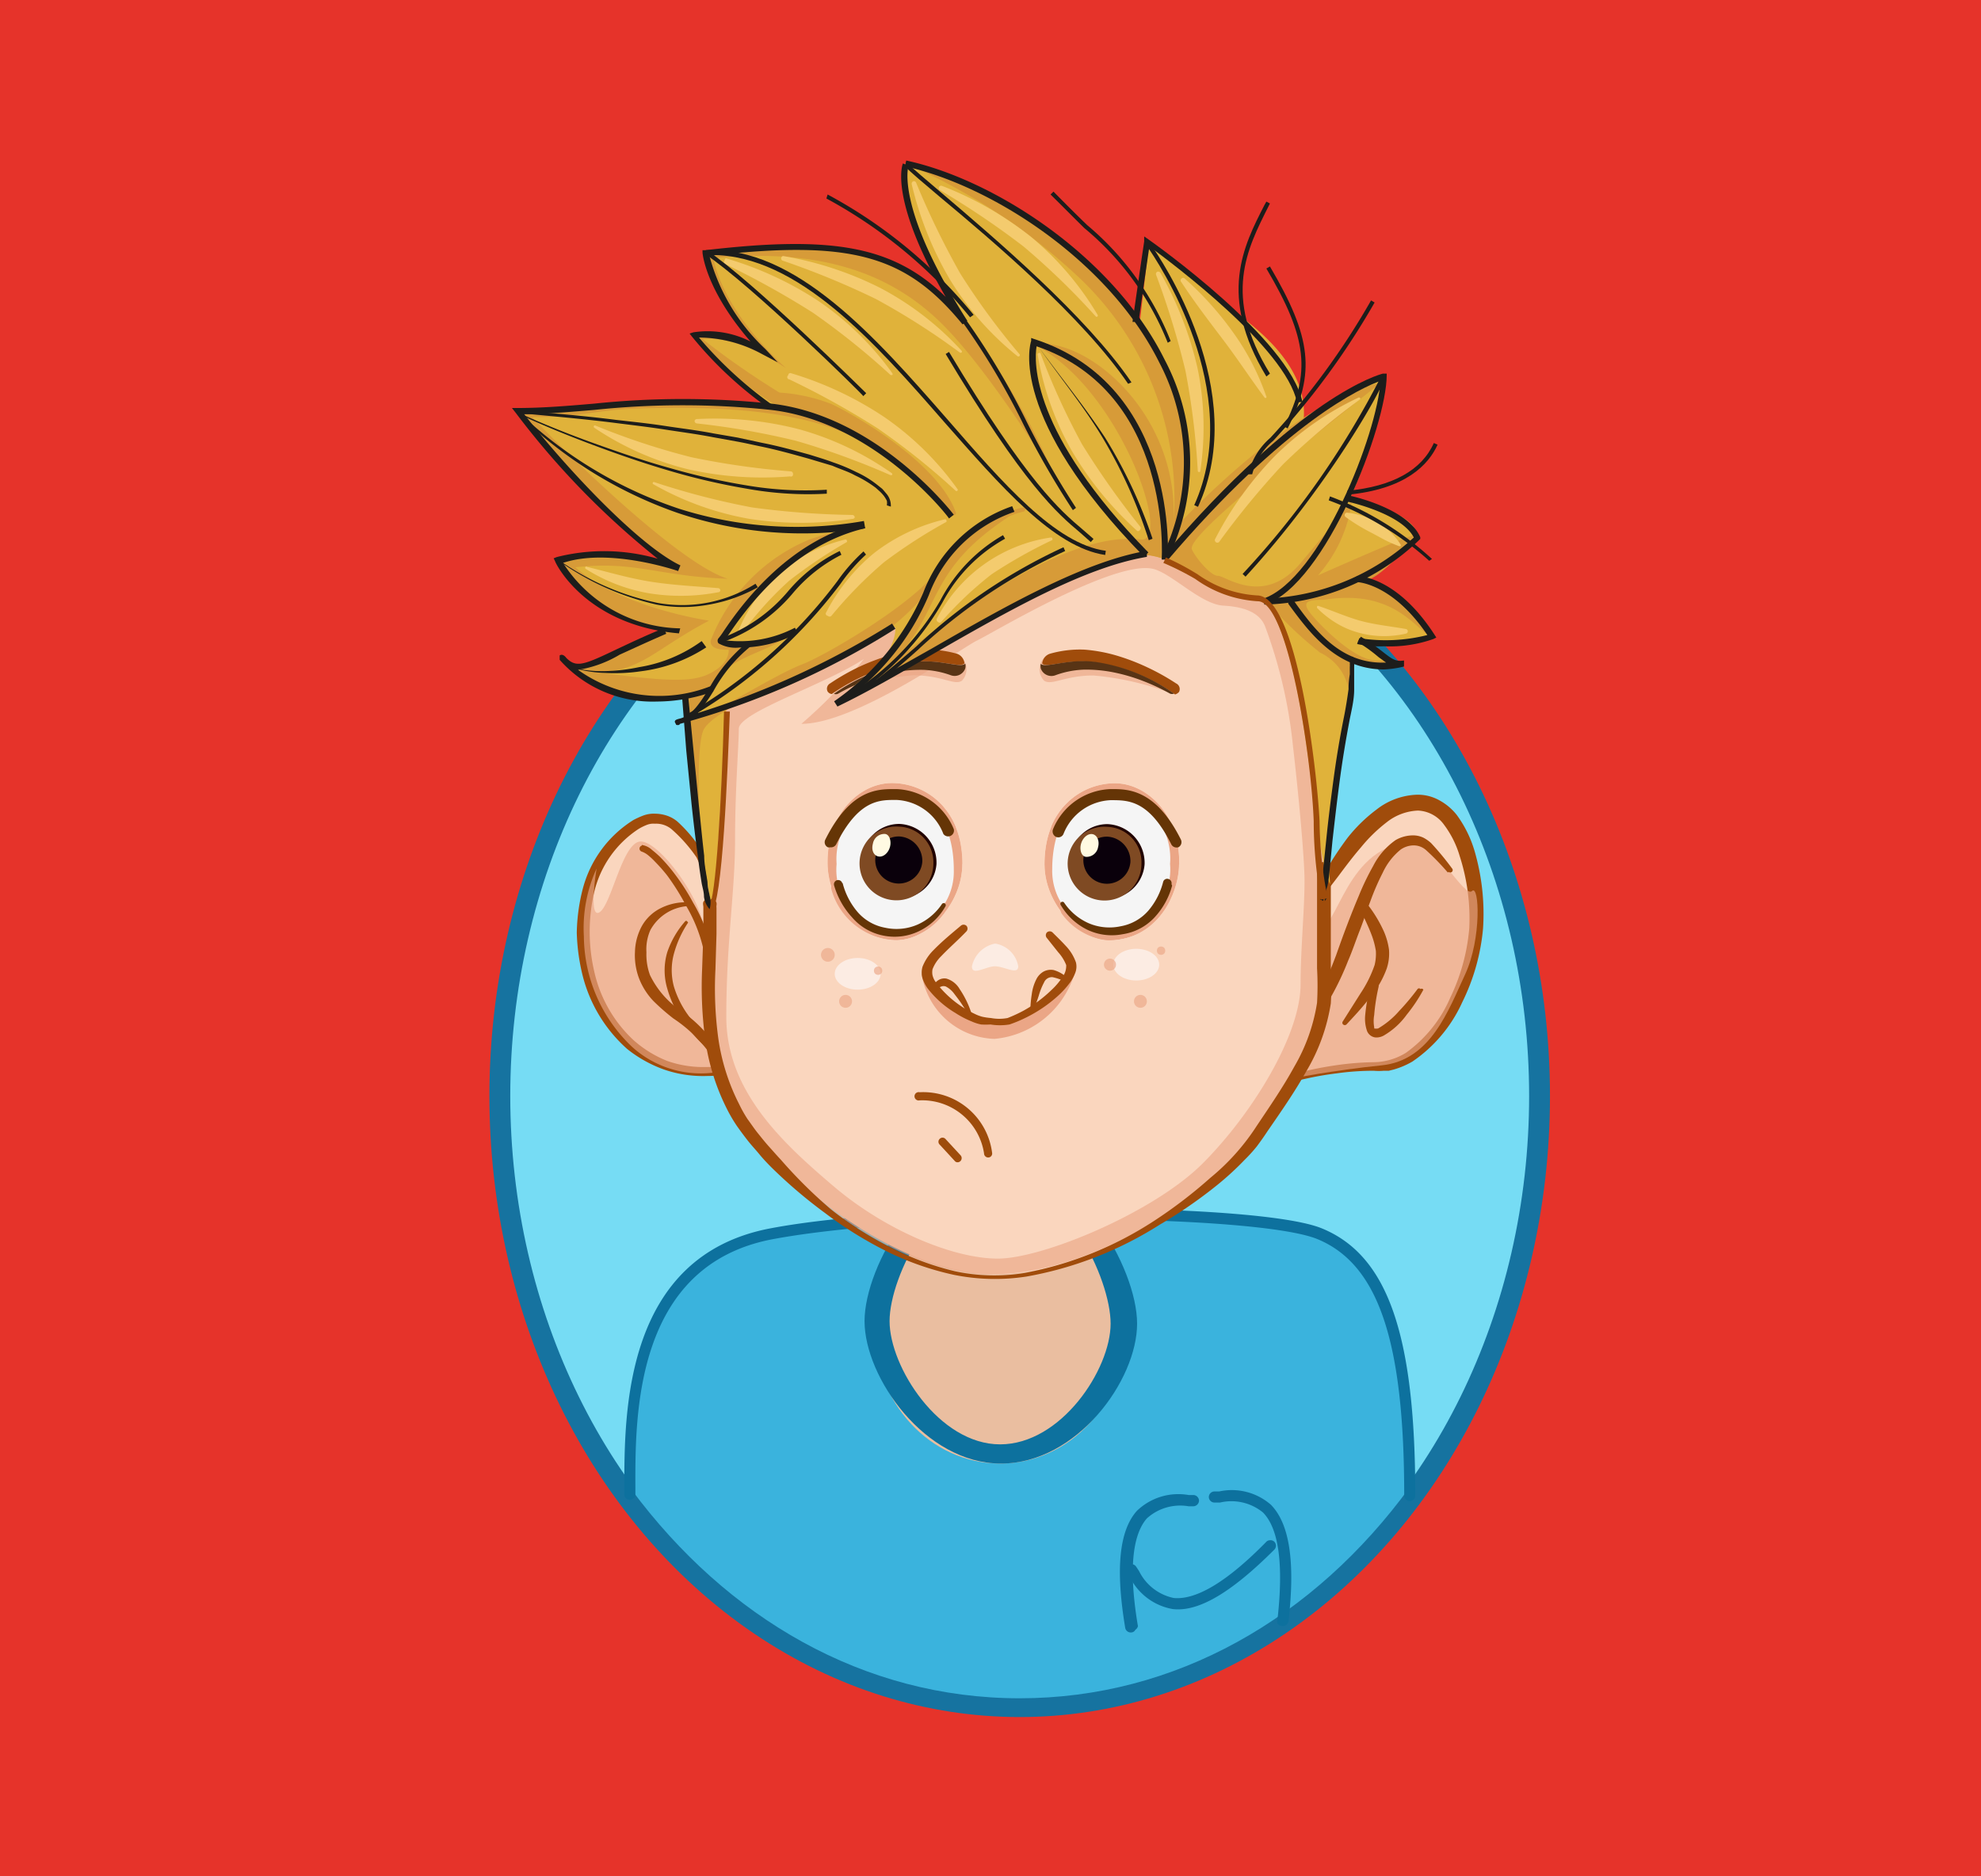 <svg xmlns="http://www.w3.org/2000/svg" viewBox="0 0 95 90"><defs><style>.cls-1{isolation:isolate;}.cls-2{fill:#fff;opacity:0;}.cls-3{fill:#e6332a;}.cls-4{fill:#76dcf4;stroke:#1673a0;stroke-miterlimit:10;}.cls-5{fill:#3ab3dd;}.cls-6{fill:#0d719e;}.cls-7{fill:#eabea0;}.cls-8{fill:#fad6be;}.cls-9{fill:#a04c0b;}.cls-10{opacity:0.65;}.cls-11{fill:#eba686;}.cls-12{fill:#f5f5f5;}.cls-13{fill:#653506;}.cls-14{fill:#fcece3;}.cls-15{mix-blend-mode:multiply;}.cls-16{fill:#583415;}.cls-17{fill:#220300;}.cls-18{fill:#7f4a23;}.cls-19{fill:#0a000b;}.cls-20{fill:#fffae2;}.cls-21{mix-blend-mode:screen;}.cls-22{fill:#e0b23a;}.cls-23{fill:#d79b38;}.cls-24{fill:#f4cb6e;}.cls-25{fill:#1d1d1b;}.cls-26{fill:#9e4c0b;}</style></defs><g class="cls-1"><g id="Capa_1" data-name="Capa 1"><rect class="cls-2" x="-0.36" y="-1.01" width="95.48" height="95.48"/><rect class="cls-3" x="-0.44" y="-1.07" width="95.71" height="95.71"/><ellipse class="cls-4" cx="48.9" cy="52.57" rx="24.93" ry="29.29"/><path class="cls-5" d="M48.9,81.46c7.46,0,14.11-3.82,18.71-10.13v.42c0-7.85-1.38-11.32-4.32-12.54s-19.2-1.34-26.29,0-6.79,9.24-6.79,12.54l.08-.29C34.86,77.61,41.41,81.46,48.9,81.46Z"/><path class="cls-6" d="M67.61,72a.27.27,0,0,1-.27-.26c0-7.41-1.24-11.09-4.15-12.3s-18.91-1.35-26.14,0c-6.61,1.25-6.59,8.44-6.58,11.89v.39a.27.27,0,0,1-.53,0v-.39c0-3.59,0-11.08,7-12.41,6.77-1.29,23.33-1.28,26.45,0s4.48,5,4.48,12.79A.27.27,0,0,1,67.61,72Z"/><ellipse class="cls-7" cx="47.96" cy="63.67" rx="6.05" ry="6.53"/><path class="cls-6" d="M53.26,63.49c0,2.19-2.37,5.79-5.3,5.79s-5.3-3.72-5.3-5.91S45,56.6,48,56.6,53.26,61.3,53.26,63.49ZM48,55.68c-3.61,0-6.54,5-6.54,7.69S44.35,70.2,48,70.2s6.53-4,6.53-6.71S51.57,55.68,48,55.68Z"/><path class="cls-6" d="M61.26,77.87a.25.25,0,0,1,0-.17c.3-2.64.07-4.37-.69-5.15a2.39,2.39,0,0,0-2.06-.48l-.25,0a.27.27,0,0,1-.29-.25.27.27,0,0,1,.25-.28l.24,0a2.85,2.85,0,0,1,2.49.64c.89.91,1.17,2.74.84,5.58a.27.27,0,0,1-.3.23A.28.28,0,0,1,61.26,77.87Z"/><path class="cls-6" d="M54.45,78.17a.23.23,0,0,1-.18.13.27.27,0,0,1-.31-.22c-.47-2.82-.29-4.66.56-5.61A2.86,2.86,0,0,1,57,71.71h.24a.28.28,0,0,1,.26.27.28.28,0,0,1-.27.27H57a2.38,2.38,0,0,0-2,.58c-.72.82-.87,2.56-.43,5.17A.27.27,0,0,1,54.45,78.17Z"/><path class="cls-6" d="M60.9,73.88a.25.25,0,0,1,.21.07.27.27,0,0,1,0,.38c-2,2-3.6,3-4.87,2.85a2.84,2.84,0,0,1-2.06-1.54l-.14-.19a.27.27,0,0,1,.07-.37.26.26,0,0,1,.37.06l.14.21a2.4,2.4,0,0,0,1.67,1.3c1.09.1,2.58-.8,4.44-2.7A.24.24,0,0,1,60.9,73.88Z"/><path class="cls-8" d="M33.62,41.1c-1.3-2-1.8-1.86-2.39-1.86S28,40.67,28,44.71s2.72,7.19,6.53,6.69-.88-10.3-.88-10.3"/><path class="cls-9" d="M33.46,41.21a7.18,7.18,0,0,0-1.27-1.45,1.16,1.16,0,0,0-.78-.25.85.85,0,0,0-.4.06,2.49,2.49,0,0,0-.4.2,5,5,0,0,0-2.11,3,8.44,8.44,0,0,0,0,3.84,6.39,6.39,0,0,0,1.88,3.28,5.45,5.45,0,0,0,1.62,1,5.21,5.21,0,0,0,1.88.29,3.23,3.23,0,0,0,.91-.12,1.12,1.12,0,0,0,.64-.51,2.19,2.19,0,0,0,.28-.85,4.39,4.39,0,0,0,0-1,15.7,15.7,0,0,0-.84-3.85,32.83,32.83,0,0,0-1.46-3.71h0A.2.2,0,0,1,33.8,41a37.93,37.93,0,0,1,1.48,3.75,16.13,16.13,0,0,1,.89,4,5.19,5.19,0,0,1,0,1,2.6,2.6,0,0,1-.33,1,1.59,1.59,0,0,1-.86.71,3.6,3.6,0,0,1-1.05.15,5.75,5.75,0,0,1-2.06-.3,6.13,6.13,0,0,1-1.8-1,7,7,0,0,1-2.13-3.52,9.55,9.55,0,0,1-.28-2.06,9.05,9.05,0,0,1,.28-2.07,5.56,5.56,0,0,1,2.44-3.33,4.31,4.31,0,0,1,.49-.22,1.48,1.48,0,0,1,.57-.08,1.84,1.84,0,0,1,.56.1,1.57,1.57,0,0,1,.49.28A7,7,0,0,1,33.78,41a.18.18,0,0,1-.05.27.19.19,0,0,1-.26,0Z"/><g class="cls-10"><path class="cls-11" d="M33.76,44.52c-.21-1.59-2.27-4.3-3.1-4.15s-1.34,3-1.9,3.38-.15-2.09-.15-2.09A6.87,6.87,0,0,0,28,44.92a7.37,7.37,0,0,0,2.33,5.31,4.91,4.91,0,0,0,4.2,1.17Z"/></g><path class="cls-9" d="M30.78,40.53a.9.9,0,0,1,.49.24c.13.1.24.2.36.31a7.92,7.92,0,0,1,.61.69,10.5,10.5,0,0,1,1,1.53,7.62,7.62,0,0,1,1.06,3.53.2.2,0,0,1-.39,0h0a7.28,7.28,0,0,0-1-3.37A11.19,11.19,0,0,0,32,42a7.63,7.63,0,0,0-.59-.67,3,3,0,0,0-.32-.3,1,1,0,0,0-.31-.18h0a.15.15,0,0,1,0-.29Z"/><path class="cls-9" d="M34,50.48a6.66,6.66,0,0,0-1.71-1.63,10.45,10.45,0,0,1-.95-.83,3.32,3.32,0,0,1-.69-1.08,3.13,3.13,0,0,1-.2-1.28,2.73,2.73,0,0,1,.33-1.24,2.12,2.12,0,0,1,.95-.88A2.66,2.66,0,0,1,33,43.28a.09.09,0,0,1,.09.09.09.09,0,0,1-.08.09h0a2.22,2.22,0,0,0-1.82,1.15A2.27,2.27,0,0,0,31,45.68a2.86,2.86,0,0,0,.17,1.09,4.36,4.36,0,0,0,1.48,1.71,6.3,6.3,0,0,1,1.76,1.8h0a.2.2,0,0,1-.34.2Z"/><path class="cls-9" d="M33,44.25a5.13,5.13,0,0,0-.68,1.49,3,3,0,0,0,0,1.59,4.61,4.61,0,0,0,.73,1.43A9.78,9.78,0,0,0,34.17,50a.19.19,0,0,1,0,.27.19.19,0,0,1-.28,0A7.24,7.24,0,0,1,32.77,49,4.92,4.92,0,0,1,32,47.42a3.06,3.06,0,0,1,0-1.75,4.36,4.36,0,0,1,.86-1.48h0a.06.06,0,0,1,.09,0A0,0,0,0,1,33,44.25Z"/><path class="cls-8" d="M62.9,43.37c2-2.78,3.26-4.75,5.12-4.75s2.74,3,2.74,5.52-1.92,7-4.78,7a16.19,16.19,0,0,0-5.38,1Z"/><path class="cls-9" d="M62.72,43.29c.29-.58.59-1.09.9-1.6a16.74,16.74,0,0,1,1-1.5A7.44,7.44,0,0,1,66,38.84a3.33,3.33,0,0,1,1.93-.72,2.11,2.11,0,0,1,1.1.27,2.71,2.71,0,0,1,.83.7,5.59,5.59,0,0,1,.86,1.75,10.77,10.77,0,0,1,.4,3.7,10,10,0,0,1-1,3.54,6.85,6.85,0,0,1-2.39,2.84,3.91,3.91,0,0,1-.89.38l-.24.06-.24,0a2.69,2.69,0,0,1-.48,0,12.87,12.87,0,0,0-1.75.12,16.06,16.06,0,0,0-3.42.81h0a.19.19,0,0,1-.25-.11.17.17,0,0,1,0-.12Zm.36.17-2.29,8.75L60.53,52h0a17.07,17.07,0,0,1,3.51-.9,13.66,13.66,0,0,1,1.81-.15,3,3,0,0,0,1.57-.45,6.33,6.33,0,0,0,2.13-2.65,9.5,9.5,0,0,0,.91-3.33A9.75,9.75,0,0,0,70,41.06a4.7,4.7,0,0,0-.75-1.5A1.62,1.62,0,0,0,68,38.88a2.57,2.57,0,0,0-1.5.56,7.46,7.46,0,0,0-1.24,1.21c-.38.44-.74.92-1.09,1.39Z"/><g class="cls-10"><path class="cls-11" d="M63.16,44.5c1,.36,1.3-4.12,4.75-4.12.87,0,2.33,2.71,2.68,2.36s.47,2.28-.33,4-1.65,4.12-4,4.36-4.37.64-4.37.64Z"/></g><path class="cls-9" d="M69.43,41.85a12,12,0,0,0-1.05-1.08.89.89,0,0,0-.6-.22,1.11,1.11,0,0,0-.61.2,3.1,3.1,0,0,0-.86,1.11,11.87,11.87,0,0,0-.59,1.36c-.18.47-.35,1-.52,1.43s-.36,1-.55,1.43a13.47,13.47,0,0,1-1.44,2.73h0a.19.19,0,0,1-.27,0,.19.19,0,0,1-.06-.25,29.48,29.48,0,0,0,1.2-2.76c.35-1,.69-1.9,1.09-2.85a12.13,12.13,0,0,1,.68-1.41,3.4,3.4,0,0,1,1.07-1.24,1.67,1.67,0,0,1,.87-.23,1.15,1.15,0,0,1,.47.11,1.74,1.74,0,0,1,.37.26,13.47,13.47,0,0,1,1,1.21.12.12,0,0,1,0,.17.12.12,0,0,1-.16,0Z"/><path class="cls-9" d="M68.26,47.47a7.59,7.59,0,0,1-.8,1.2,3.56,3.56,0,0,1-1.1,1,.71.71,0,0,1-.42.09.5.5,0,0,1-.38-.3,1.79,1.79,0,0,1-.09-.78,8.28,8.28,0,0,1,.26-1.42.19.19,0,1,1,.38.08v0a9.42,9.42,0,0,0-.21,1.35,1.67,1.67,0,0,0,0,.58c0,.06,0,.05,0,.06a.48.48,0,0,0,.19,0,4,4,0,0,0,1-.83,11.34,11.34,0,0,0,.89-1.06h0a.09.09,0,0,1,.14,0A.1.1,0,0,1,68.26,47.47Z"/><path class="cls-9" d="M64.39,49l.86-1.36a5.85,5.85,0,0,0,.67-1.35,2.27,2.27,0,0,0,.06-.68,3.8,3.8,0,0,0-.18-.7c-.17-.47-.41-.94-.63-1.42a.19.19,0,0,1,.09-.26.21.21,0,0,1,.24.05,6.29,6.29,0,0,1,.87,1.41,3.3,3.3,0,0,1,.24.86,2.3,2.3,0,0,1-.11.91,4.7,4.7,0,0,1-.86,1.46c-.33.43-.7.82-1.07,1.22a.12.12,0,0,1-.16,0A.11.11,0,0,1,64.39,49Z"/><path class="cls-8" d="M47.72,61.12c5.18,0,11.25-4.2,13.59-7.95s2.38-4.37,2.38-6.35V38L62.35,26.45,40.24,24l-6.38,9.33.39,6.3s-.17,5.31-.17,7.4a11.55,11.55,0,0,0,2.07,7.39C38.11,57,43.22,61.12,47.72,61.12Z"/><ellipse class="cls-12" cx="42.92" cy="41.42" rx="3.1" ry="3.67"/><path class="cls-11" d="M39.68,41.33c0,1.57,1.09,3.76,3.36,3.76,1.42,0,3.11-1.72,3.11-3.65,0-2.69-1.81-3.88-3.38-3.88S39.68,39.06,39.68,41.33Zm.44.11A3.22,3.22,0,0,1,43,38c1.44,0,2.74,1.25,2.74,3.72a2.92,2.92,0,0,1-2.73,3A3,3,0,0,1,40.12,41.44Z"/><ellipse class="cls-12" cx="53.32" cy="41.42" rx="3.1" ry="3.67"/><path class="cls-11" d="M53.46,37.57c-1.57,0-3.37,1.19-3.37,3.88,0,1.93,1.68,3.65,3.1,3.65,2.28,0,3.36-2.19,3.36-3.75C56.55,39.08,55,37.57,53.46,37.57Zm-.27,7.13a2.93,2.93,0,0,1-2.73-3c0-2.47,1.31-3.72,2.75-3.72a3.21,3.21,0,0,1,2.9,3.46A3,3,0,0,1,53.19,44.7Z"/><path class="cls-8" d="M39.69,41.44c0,1.56,1.13,3.65,3.35,3.65,1.42,0,3.1-1.71,3.11-3.65h.21v2.07c0,1.9-1.54,5.86-3.44,5.86s-3.45-4-3.45-5.86V41.44Z"/><path class="cls-11" d="M40.16,42.22h0A2.84,2.84,0,0,0,43,44.7a2.79,2.79,0,0,0,2.29-1.41c.12.13.08.29,0,.49A3.11,3.11,0,0,1,43,45.09a3.31,3.31,0,0,1-3.14-2.47A.38.38,0,0,1,40.16,42.22Z"/><path class="cls-13" d="M40.41,42.36a3.43,3.43,0,0,0,.72,1.39,2.29,2.29,0,0,0,1.32.75A2.54,2.54,0,0,0,44,44.35a2.76,2.76,0,0,0,1.18-1h0a.11.11,0,0,1,.15,0,.11.11,0,0,1,0,.14,2.88,2.88,0,0,1-1.25,1.17,2.69,2.69,0,0,1-1.7.22A2.64,2.64,0,0,1,40.86,44,3.85,3.85,0,0,1,40,42.47a.2.2,0,0,1,.39-.11Z"/><path class="cls-8" d="M56.54,41.46c0,1.55-1.12,3.64-3.35,3.64-1.41,0-3.1-1.71-3.1-3.64h-.21v2.06c0,1.9,1.54,5.87,3.44,5.87s3.44-4,3.44-5.87V41.46Z"/><path class="cls-11" d="M56.07,42.23h0a2.84,2.84,0,0,1-2.84,2.49A2.79,2.79,0,0,1,50.9,43.3c-.11.13-.08.29,0,.5a3.09,3.09,0,0,0,2.25,1.3,3.32,3.32,0,0,0,3.14-2.46A.39.39,0,0,0,56.07,42.23Z"/><path class="cls-13" d="M56.21,42.48A3.62,3.62,0,0,1,55.37,44a2.61,2.61,0,0,1-1.53.81,2.73,2.73,0,0,1-1.71-.22,3,3,0,0,1-1.25-1.16.11.11,0,0,1,0-.15.11.11,0,0,1,.14,0h0a2.76,2.76,0,0,0,1.18,1,2.54,2.54,0,0,0,1.54.15,2.29,2.29,0,0,0,1.33-.75,3.43,3.43,0,0,0,.71-1.38h0a.2.2,0,0,1,.25-.14.21.21,0,0,1,.15.25Z"/><ellipse class="cls-14" cx="41.13" cy="46.71" rx="1.1" ry="0.76"/><g class="cls-10"><g class="cls-15"><circle class="cls-11" cx="39.7" cy="45.8" r="0.33"/></g><g class="cls-15"><circle class="cls-11" cx="42.11" cy="46.56" r="0.2"/></g><g class="cls-15"><circle class="cls-11" cx="40.55" cy="48.03" r="0.31"/></g></g><ellipse class="cls-14" cx="54.49" cy="46.27" rx="1.1" ry="0.76"/><g class="cls-10"><g class="cls-15"><circle class="cls-11" cx="53.23" cy="46.27" r="0.29"/></g><g class="cls-15"><circle class="cls-11" cx="54.69" cy="48.03" r="0.31"/></g><g class="cls-15"><circle class="cls-11" cx="55.68" cy="45.6" r="0.2"/></g></g><path class="cls-8" d="M42.92,32.32A4.08,4.08,0,0,1,47,36.4v4.19a.84.84,0,0,1-.84.85h0c0-2.69-1.81-3.88-3.38-3.88s-3.09,1.5-3.09,3.78c0,0,0,.07,0,.1h0a.85.85,0,0,1-.84-.85V36.4A4.08,4.08,0,0,1,42.92,32.32Z"/><path class="cls-11" d="M45.81,39.64a.6.6,0,0,1-.24.46h0A2.68,2.68,0,0,0,43,38a2.79,2.79,0,0,0-2.22,1.23l0,0-.51.47a2.8,2.8,0,0,1,0-.56,3,3,0,0,1,2.49-1.53A3.28,3.28,0,0,1,45.81,39.64Z"/><path class="cls-13" d="M39.82,40.64a.27.27,0,0,1-.12,0,.27.27,0,0,1-.12-.37c1.21-2.43,2.52-2.42,3.31-2.42H43a3.1,3.1,0,0,1,2.74,1.92.28.28,0,0,1-.5.23A2.53,2.53,0,0,0,43,38.37h-.08c-.75,0-1.75,0-2.81,2.11A.28.28,0,0,1,39.82,40.64Z"/><path class="cls-8" d="M53.32,32.33a4.08,4.08,0,0,0-4.08,4.08v4.2a.85.85,0,0,0,.85.84h0c0-2.69,1.8-3.88,3.37-3.88s3.09,1.51,3.09,3.78a.34.34,0,0,1,0,.1h0a.85.85,0,0,0,.85-.84v-4.2A4.08,4.08,0,0,0,53.32,32.33Z"/><path class="cls-11" d="M50.42,39.65a.6.6,0,0,0,.24.46h0A2.69,2.69,0,0,1,53.21,38a2.8,2.8,0,0,1,2.22,1.23v0l.52.47a5,5,0,0,0,0-.56,3,3,0,0,0-2.49-1.53A3.28,3.28,0,0,0,50.42,39.65Z"/><path class="cls-13" d="M56.41,40.65a.28.28,0,0,1-.24-.15c-1.06-2.13-2.08-2.11-2.82-2.12h-.07A2.55,2.55,0,0,0,51,40a.27.27,0,0,1-.36.14.29.29,0,0,1-.14-.37,3.1,3.1,0,0,1,2.75-1.92h.07c.77,0,2.1,0,3.31,2.42a.28.28,0,0,1-.12.37A.31.31,0,0,1,56.41,40.65Z"/><g class="cls-10"><g class="cls-15"><path class="cls-11" d="M62.22,26.45,40.11,24l-6.37,9.33.38,6.3S34,44.92,34,47A11.5,11.5,0,0,0,36,54.4c2,2.61,7.07,6.72,11.56,6.72,5.19,0,11.25-4.2,13.6-7.95s2.38-4.37,2.38-6.35V38Zm.15,20.76c0,2.45-2.34,6.24-4.7,8.6S50,60.37,47.85,60.37,42.45,59,40,56.92s-5.17-4.57-5.17-8.15.42-6,.42-8.46.18-4.56.18-5.35,4.06-2.09,6-3.35a23.15,23.15,0,0,1-3,3.11c2.63,0,7.7-3.65,8.43-4s6.52-3.84,8.41-3.44c.89.19,2.31,1.71,3.4,1.77s1.76.38,2,1A22.92,22.92,0,0,1,62,35.74c.34,2.95.56,5.61.56,6.51C62.56,43.62,62.37,45.55,62.37,47.21Z"/></g></g><path class="cls-9" d="M34.16,43.1c.31.17.17.3.2.44l0,.42,0,.84-.05,1.69a17.69,17.69,0,0,0,.14,3.34,10.06,10.06,0,0,0,1,3.14,6.16,6.16,0,0,0,.4.71c.17.23.32.46.49.67s.35.44.54.65.37.42.56.62A22.79,22.79,0,0,0,39.84,58a16.78,16.78,0,0,0,2.83,1.81,13.66,13.66,0,0,0,3.14,1.17,9,9,0,0,0,3.32.08,17.21,17.21,0,0,0,6.2-2.49,22.76,22.76,0,0,0,2.72-2.08A10.77,10.77,0,0,0,60.27,54c.63-.94,1.27-1.87,1.8-2.84a8.72,8.72,0,0,0,1.09-3.06,14.86,14.86,0,0,0,0-1.65l0-1.69,0-1.7V41.57c0-.07,0-.14.27-.22h.2c.19.07.19.14.19.21V43l0,1.7,0,1.7a14.46,14.46,0,0,1,0,1.73,9.1,9.1,0,0,1-1.19,3.28c-.56,1-1.22,1.94-1.86,2.87-.15.23-.32.47-.5.71a7.35,7.35,0,0,1-.59.65,14,14,0,0,1-1.27,1.17,22.33,22.33,0,0,1-2.79,1.93,17.65,17.65,0,0,1-6.39,2.49,9.93,9.93,0,0,1-3.48-.08A13.89,13.89,0,0,1,42.48,60a18.75,18.75,0,0,1-2.92-1.82A23.53,23.53,0,0,1,37,56c-.2-.2-.4-.41-.58-.63s-.38-.43-.56-.66-.35-.46-.52-.7a7.23,7.23,0,0,1-.45-.76,10.65,10.65,0,0,1-1.06-3.32,18.86,18.86,0,0,1-.16-3.43l.06-1.71,0-.85,0-.43c0-.14-.1-.29.22-.41Z"/><g class="cls-10"><path class="cls-11" d="M46,31.44a.8.8,0,0,1,.13,1.21c-.36.25-.94-.26-2.36-.26a14,14,0,0,0-3.67.83l2.68-1.42Z"/></g><path class="cls-9" d="M39.81,32.78A10.84,10.84,0,0,1,41.17,32a10.37,10.37,0,0,1,1.47-.56,7.56,7.56,0,0,1,1.59-.28,5.34,5.34,0,0,1,1.67.2h0a.54.54,0,0,1,.35.46c-.23.26-1.42-.32-2.85,0a8.8,8.8,0,0,0-3.51,1.47.28.28,0,0,1-.2-.12A.29.29,0,0,1,39.81,32.78Z"/><path class="cls-16" d="M46.29,31.83a.45.45,0,0,1,0,.23.54.54,0,0,1-.69.33h0a4.36,4.36,0,0,0-1.31-.26,6.68,6.68,0,0,0-1.4.12,10,10,0,0,0-1.39.41,8.84,8.84,0,0,0-1.32.62h0a.26.26,0,0,1-.19,0,8.8,8.8,0,0,1,3.51-1.47C44.87,31.51,46.06,32.09,46.29,31.83Z"/><g class="cls-10"><path class="cls-11" d="M50.2,31.44a.8.8,0,0,0-.13,1.21c.37.25,1-.25,2.36-.25a14,14,0,0,1,3.67.83L53.42,31.8Z"/></g><path class="cls-9" d="M56.4,32.78A11,11,0,0,0,55,32a10.37,10.37,0,0,0-1.47-.56A7.56,7.56,0,0,0,52,31.16a5.25,5.25,0,0,0-1.66.2h0a.54.54,0,0,0-.36.47c.23.25,1.42-.33,2.85,0a8.71,8.71,0,0,1,3.52,1.48.39.39,0,0,0,.19-.12A.3.3,0,0,0,56.4,32.78Z"/><path class="cls-16" d="M49.91,31.84a.56.56,0,0,0,0,.22.54.54,0,0,0,.7.33h0A4.36,4.36,0,0,1,52,32.12a6.7,6.7,0,0,1,1.4.13,8.66,8.66,0,0,1,1.38.4,10.08,10.08,0,0,1,1.33.62h0a.26.26,0,0,0,.19,0,8.71,8.71,0,0,0-3.52-1.48C51.33,31.51,50.14,32.09,49.91,31.84Z"/><path class="cls-17" d="M44.91,41.44a1.79,1.79,0,1,1-1.78-1.92A1.86,1.86,0,0,1,44.91,41.44Z"/><path class="cls-18" d="M43.13,39.65a1.77,1.77,0,1,0,1.63,1.76A1.71,1.71,0,0,0,43.13,39.65Z"/><path class="cls-19" d="M44.23,41.33a1.13,1.13,0,1,1-1.12-1.21A1.17,1.17,0,0,1,44.23,41.33Z"/><path class="cls-20" d="M42.68,40.62c-.08.3-.33.51-.56.46s-.34-.31-.26-.61a.56.56,0,0,1,.56-.47C42.64,40,42.76,40.32,42.68,40.62Z"/><g class="cls-21"><path class="cls-18" d="M44,42.3a1.23,1.23,0,0,1-2.17-.88.72.72,0,0,0-.23.17A1.49,1.49,0,0,0,42.67,43a1.4,1.4,0,0,0,1.5-.48S44.05,42.28,44,42.3Z"/></g><g class="cls-21"><path class="cls-18" d="M44.39,40.83a1.69,1.69,0,0,1-.23,1.3l.16.08A1.17,1.17,0,0,0,44.39,40.83Z"/></g><path class="cls-17" d="M54.89,41.45a1.79,1.79,0,1,1-1.78-1.92A1.86,1.86,0,0,1,54.89,41.45Z"/><path class="cls-18" d="M53.11,39.66a1.77,1.77,0,1,0,1.63,1.76A1.7,1.7,0,0,0,53.11,39.66Z"/><path class="cls-19" d="M54.21,41.34a1.13,1.13,0,1,1-1.12-1.21A1.17,1.17,0,0,1,54.21,41.34Z"/><path class="cls-20" d="M52.66,40.63a.56.56,0,0,1-.56.47c-.23,0-.34-.32-.26-.62s.33-.51.55-.47S52.74,40.33,52.66,40.63Z"/><g class="cls-21"><path class="cls-18" d="M54,42.31a1.23,1.23,0,0,1-2.17-.87s-.24.14-.24.16A1.52,1.52,0,0,0,52.65,43a1.39,1.39,0,0,0,1.5-.48S54,42.29,54,42.31Z"/></g><g class="cls-21"><path class="cls-18" d="M54.37,40.84a1.69,1.69,0,0,1-.23,1.3l.16.08A1.17,1.17,0,0,0,54.37,40.84Z"/></g><path class="cls-22" d="M43.42,7.84a21.11,21.11,0,0,1,9.19,5.49l2.06,2.06.42-3.65s3.2,2.38,3.88,3,3.86,2.56,3.54,5.47A11.16,11.16,0,0,1,66.36,18a18.29,18.29,0,0,1-1.6,5.85c2.92.8,3.19,1.49,3.19,1.89-.08.55-2.89,2-2.89,2s.15-.31,2.06.92c1,.72,1.81,1.79,1.33,1.91a15.11,15.11,0,0,1-3.32.15c.85.51,1.46,1.28,2.17,1.16a4.2,4.2,0,0,1-2.51-.23c.09,3-1.27,8.39-1,10.77-.91-1.82-1-11-3.2-13.72-1.79,0-4.22-2.09-5.73-2.09s-2.37.34-14.72,7.16c3.08-2.28,2.79-3.69,2.79-3.69a30.11,30.11,0,0,1-3.59,2.06A29.23,29.23,0,0,1,34.83,34c-.13,1.38-.46,8.77-.62,9l-.15.17c-.86-4.89-1.2-9.72-1.2-9.72A6.13,6.13,0,0,1,27,31.56c.68.48.82.58,1.78.14L32,30.18a7,7,0,0,1-5.28-3.32c2.15-.8,5.82.39,5.82.39s-1.63-.62-4.61-3.89a29.36,29.36,0,0,1-3.12-3.64s4.23-.1,6.47-.4a33.13,33.13,0,0,1,5.66.16,18,18,0,0,1-3.67-3.42c1.36-.36,3.28.73,3.28.73a14.92,14.92,0,0,1-2.18-3,6,6,0,0,1-.56-1.66c2.95-.32,6.38-.45,8.62.37a9.29,9.29,0,0,1,3.8,2.95c-2.92-4.75-3-6.73-2.84-7.58"/><path class="cls-23" d="M43.42,7.84A19.12,19.12,0,0,1,50,10.89a17.9,17.9,0,0,1,5.31,5.6,11.49,11.49,0,0,1,1.65,6c-.23,1.86-.4,2.62-.4,2.62s5.44-5.89,9.66-6.75c-7.38,5.8-9.24,7.6-9.06,8s.92,1.28,1.25,1.26,2.18,1.49,3.94-.59,2.14-2.62,2.48-3A6.68,6.68,0,0,1,63.2,27.6c2.4-1.06,4.36-1.9,4.47-1.88.6-.32-1.3,1.91-2.1,2.1,1.67.37,3,2.7,3,2.7-.83-.54-1.88-2.26-5.09-1.75-.83,0-1.12.1-.52.79s2.05,2.09,3,2.12.94.17.94.17l-2-.09-.18,1.83a2.46,2.46,0,0,0-1.42-2.29A19.39,19.39,0,0,1,60.87,29l-.8-.34-1.67-.47-2-1.13a4,4,0,0,0-1.7-.46,20.14,20.14,0,0,0-5.56,2.2c-2.61,1.38-7.77,4.27-7.77,4.27l-1.07.4,2.4-2.06,1.7-2.94A10.92,10.92,0,0,1,40,31.64c-2.66,1.09-5.75,2.47-6.24,3.33s-.12,6.25-.12,6.25l-.78-7.72s-3.52.38-5.47-1.5c.14-.56-.1.85,4.49-1.84-3.68-.89-4-1.83-5.16-3.28a9.19,9.19,0,0,1,5.53.22,36.66,36.66,0,0,1-7.41-7.38c2.74.2,2.35-.18,5.34-.33a39.26,39.26,0,0,1,7.19.14,14.28,14.28,0,0,1-3.93-3.42,7.16,7.16,0,0,1,3.35.85,10.92,10.92,0,0,1-2.88-4.8,18.65,18.65,0,0,1,7.16,0c1.39.31,3.17.38,5.77,4.06A34.93,34.93,0,0,1,50.64,23s-3.28-5.44-5.72-7.71-5.73-3.38-10.71-2.91c.56,2.76,3.49,5.28,3.49,5.28-2.59-1.71-4-1.39-4-1.39a39.16,39.16,0,0,0,3.68,2.56,8.36,8.36,0,0,1,2.47.54c1.08.49,5.18,2.84,6,5.25-.22.59-1.59-1.9-2.74-2.33s-2.32-2.87-11.39-2.72c-3.23,0-3.38.44-6.19.44,1.1,1.2,6.92,7,9.37,7.75-3.38-.12-4.41-.87-7.31-.55C29.78,29.16,34,29.77,34,29.77c-2.66,1.4-3.27,2.48-5.47,2.46,3.67.5,4.79.5,5.65,0s.76-1.07.76-1.07-.91.08-.86-.43a8.61,8.61,0,0,1,4.73-4.85c2.92-1-.7.87-.7.87l-2.82,2.92-.58.84-.18.4a8.73,8.73,0,0,0,3.22-.45c-.64.75-2.63,1-3.29,2.06s-1.25,1.75-1.25,1.75a1.36,1.36,0,0,0,.79-.06c.49-.16,3.26-1.88,4.46-2.34s5.64-3.08,6.6-4.67a7.72,7.72,0,0,1,3.69-2.78c.62-.21.37.11.37.11a3.94,3.94,0,0,0-.69.22c-4.12,2.68-3.19,4.57-5.69,7.08,6.08-4.82,9.75-6.24,12-5.95,1.5.07-1.13-7.4-5.18-9.36,2.62-.46,7.58,3.75,6.6,9.55a14.57,14.57,0,0,0-4.28-12.63,28.86,28.86,0,0,0-8.46-5.6"/><path class="cls-24" d="M37.55,12.28a16.39,16.39,0,0,1,4.68,1.54,14.29,14.29,0,0,1,3.88,3,.06.06,0,0,1,0,.09.08.08,0,0,1-.08,0A34,34,0,0,0,42,14.34a39.16,39.16,0,0,0-4.47-1.84.11.11,0,0,1-.06-.15A.11.11,0,0,1,37.55,12.28Z"/><path class="cls-24" d="M33.43,20.1a16.18,16.18,0,0,1,4.89.49,14.35,14.35,0,0,1,4.45,2.11.06.06,0,0,1,0,.09s-.05,0-.07,0a35.88,35.88,0,0,0-4.54-1.65,37.11,37.11,0,0,0-4.75-.83.12.12,0,0,1-.1-.13A.12.12,0,0,1,33.43,20.1Z"/><path class="cls-24" d="M35.43,30.21a7.73,7.73,0,0,1,2-2.8,7.91,7.91,0,0,1,3.1-1.53.06.06,0,0,1,.08.05.06.06,0,0,1,0,.07,23.07,23.07,0,0,0-2.77,1.86,16.53,16.53,0,0,0-2.23,2.47.11.11,0,0,1-.16,0A.1.1,0,0,1,35.43,30.21Z"/><path class="cls-24" d="M44.92,29.69a7.36,7.36,0,0,1,5.48-3.91.07.07,0,0,1,.07.06s0,.05,0,.06a23.89,23.89,0,0,0-2.91,1.64,17.36,17.36,0,0,0-2.42,2.29.11.11,0,0,1-.16,0A.12.12,0,0,1,44.92,29.69Z"/><path class="cls-24" d="M34.81,12.39a16.36,16.36,0,0,1,4.47,2.07,14.17,14.17,0,0,1,3.51,3.44.07.07,0,0,1,0,.09s-.05,0-.08,0a35.75,35.75,0,0,0-3.74-3,41.88,41.88,0,0,0-4.22-2.34.1.1,0,0,1,0-.15A.11.11,0,0,1,34.81,12.39Z"/><path class="cls-24" d="M55.65,13.09a16.77,16.77,0,0,1,1.78,4.58,14,14,0,0,1,.13,4.92.05.05,0,0,1-.07.05.06.06,0,0,1-.05-.06,36,36,0,0,0-.59-4.79,39.34,39.34,0,0,0-1.41-4.61.12.12,0,0,1,.07-.15A.13.13,0,0,1,55.65,13.09Z"/><path class="cls-24" d="M56.79,13.34a15.32,15.32,0,0,1,2.32,2.57A11.85,11.85,0,0,1,60.72,19a.06.06,0,0,1,0,.08.07.07,0,0,1-.07,0c-.69-.93-1.31-1.88-2-2.79s-1.37-1.8-2-2.76a.11.11,0,0,1,0-.16A.12.12,0,0,1,56.79,13.34Z"/><path class="cls-24" d="M58.26,25.88a16.56,16.56,0,0,1,2.87-4,14.35,14.35,0,0,1,4-2.8.08.08,0,0,1,.09,0,.08.08,0,0,1,0,.08,33.69,33.69,0,0,0-3.69,3.11A39.57,39.57,0,0,0,58.46,26a.12.12,0,0,1-.16,0A.13.13,0,0,1,58.26,25.88Z"/><path class="cls-24" d="M45.16,8.91a16.34,16.34,0,0,1,4.27,2.44,14.48,14.48,0,0,1,3.2,3.74.07.07,0,0,1,0,.09.06.06,0,0,1-.08,0,35.39,35.39,0,0,0-3.47-3.36,40,40,0,0,0-4-2.7.11.11,0,0,1,.1-.2Z"/><path class="cls-24" d="M43.94,8.78a39.57,39.57,0,0,0,2.11,4.34A34.07,34.07,0,0,0,48.9,17a.07.07,0,0,1-.1.09,14.2,14.2,0,0,1-3.25-3.69,16.57,16.57,0,0,1-1.83-4.57.13.13,0,0,1,.09-.14A.12.12,0,0,1,43.94,8.78Z"/><path class="cls-24" d="M37.93,17.9A16.63,16.63,0,0,1,42.4,20a14.21,14.21,0,0,1,3.51,3.45.06.06,0,0,1,0,.09.06.06,0,0,1-.08,0,34.62,34.62,0,0,0-3.75-3,40,40,0,0,0-4.22-2.34A.11.11,0,0,1,37.8,18,.1.1,0,0,1,37.93,17.9Z"/><path class="cls-24" d="M64.59,24.59a3.54,3.54,0,0,1,1.45.47,3,3,0,0,1,1.12,1.05.07.07,0,0,1,0,.09h-.06a6.23,6.23,0,0,1-.69-.3l-.63-.34a8.87,8.87,0,0,1-1.26-.77.12.12,0,0,1,0-.17A.15.15,0,0,1,64.59,24.59Z"/><path class="cls-24" d="M67.43,30.39a4.6,4.6,0,0,1-2.3-.05,4.15,4.15,0,0,1-1.06-.46,4.77,4.77,0,0,1-.9-.71.09.09,0,0,1,0-.1.06.06,0,0,1,.07,0c.72.24,1.37.54,2.05.72s1.39.25,2.13.38a.11.11,0,0,1,.09.13A.11.11,0,0,1,67.43,30.39Z"/><path class="cls-24" d="M54.54,25.47a16.41,16.41,0,0,1-3.12-3.81A14,14,0,0,1,49.76,17a.07.07,0,0,1,.06-.07s0,0,.07,0a34.3,34.3,0,0,0,2,4.38,40.15,40.15,0,0,0,2.78,3.94.11.11,0,0,1,0,.16A.11.11,0,0,1,54.54,25.47Z"/><path class="cls-24" d="M37.89,22.85A16.26,16.26,0,0,1,33,22.51a14.09,14.09,0,0,1-4.51-2,.07.07,0,0,1,0-.09.07.07,0,0,1,.08,0,34.07,34.07,0,0,0,4.58,1.51,37.67,37.67,0,0,0,4.78.68.12.12,0,0,1,.1.13A.1.1,0,0,1,37.89,22.85Z"/><path class="cls-24" d="M40.87,24.89a16.23,16.23,0,0,1-4.92,0,14.28,14.28,0,0,1-4.63-1.67.06.06,0,0,1,0-.09.08.08,0,0,1,.07,0,36.18,36.18,0,0,0,4.68,1.21,40,40,0,0,0,4.81.36.12.12,0,0,1,.11.12A.12.12,0,0,1,40.87,24.89Z"/><path class="cls-24" d="M39.6,29.41a9.08,9.08,0,0,1,2.34-2.9,8.88,8.88,0,0,1,3.37-1.6.07.07,0,0,1,.08.05s0,.05,0,.07a24.72,24.72,0,0,0-3,1.94,20.44,20.44,0,0,0-2.52,2.57.12.12,0,0,1-.17,0A.11.11,0,0,1,39.6,29.41Z"/><path class="cls-24" d="M34.43,28.41a9.56,9.56,0,0,1-3.29.05,8.27,8.27,0,0,1-3.06-1.18.07.07,0,0,1,0-.09.05.05,0,0,1,.07,0c1.06.26,2.07.56,3.11.72s2.09.21,3.18.3a.11.11,0,0,1,.1.13A.11.11,0,0,1,34.43,28.41Z"/><path class="cls-25" d="M40.16,33.89,40,33.64a12.21,12.21,0,0,0,4.28-5.22,7,7,0,0,1,4.26-4.14l.11.27a6.68,6.68,0,0,0-4.11,4A11.93,11.93,0,0,1,41.28,33c1.07-.57,2.21-1.22,3.4-1.89C48.26,29.05,52,26.93,55,26.42l0,.29c-3,.5-6.66,2.6-10.22,4.64C43.16,32.3,41.59,33.2,40.16,33.89Z"/><path class="cls-25" d="M32.56,30.38C28.07,30,26.63,27,26.62,26.92l-.07-.14.15-.06a9.26,9.26,0,0,1,4.84.08,38.85,38.85,0,0,1-6.81-7l-.18-.23h.29c1.18,0,2.38-.1,3.66-.21a40.9,40.9,0,0,1,8.49,0c5.13.59,8.72,5.29,8.75,5.33l-.23.18c0-.05-3.55-4.64-8.56-5.21a40.43,40.43,0,0,0-8.43,0c-1.17.1-2.29.19-3.38.21,1.89,2.44,5.44,6.27,7.49,7.25l-.11.27S29.23,26.25,27,27a6.81,6.81,0,0,0,5.62,3.14Z"/><path class="cls-25" d="M56,26.81l-.27-.12a10.29,10.29,0,0,0-.14-9.31c-2.45-4.92-8.11-8.51-12.2-9.4l.07-.28c4.15.89,9.9,4.54,12.39,9.55A10.53,10.53,0,0,1,56,26.81Z"/><path class="cls-25" d="M36.89,19.6a18.45,18.45,0,0,1-3.71-3.46L33.07,16l.18-.06a4.55,4.55,0,0,1,2.74.44c-2.14-2.47-2.29-4.18-2.3-4.25V12l.14,0c6.09-.71,9-.21,11.52,2.24-2.71-4.67-2.08-6.33-2.05-6.4l.27.11s-.68,1.94,2.82,7.44l-.23.17c-2.73-3.34-5.36-4.06-12.14-3.29a9.47,9.47,0,0,0,2.68,4.47l.6.64-.78-.41a6.37,6.37,0,0,0-3-.78,19.09,19.09,0,0,0,3.5,3.22Z"/><path class="cls-25" d="M56,26.84l-.29,0c0-.08.53-8-6-10.23-.12.72-.29,4.12,5.36,9.89l-.21.2C48.32,20,49.4,16.5,49.45,16.35l0-.14.14.05C56.56,18.51,56,26.76,56,26.84Z"/><path class="cls-25" d="M62.2,19.3c-.55-2.62-6-6.68-7.08-7.48-.07.48-.25,1.7-.52,3.62l-.29,0c.36-2.54.56-3.86.56-3.86l0-.24.2.14c.27.19,6.75,4.78,7.39,7.8Z"/><path class="cls-25" d="M60.67,29l-.1-.28c2.76-.94,5.49-7.94,5.63-10.45-.84.3-4.51,1.91-10.22,8.62l-.22-.19c6.6-7.75,10.4-8.74,10.56-8.78l.18,0V18C66.5,20.38,63.6,28,60.67,29Z"/><path class="cls-25" d="M35.46,31.06a1.67,1.67,0,0,1-1-.2.19.19,0,0,1,0-.25,2.93,2.93,0,0,0,.22-.3c.73-1.08,3-4.37,6.73-5.25l.07.28c-3.65.86-5.84,4.08-6.56,5.13l-.16.24a5.7,5.7,0,0,0,3.36-.6l.15.25A5.84,5.84,0,0,1,35.46,31.06Z"/><path class="cls-25" d="M33,34.46l-.1-.17a24.1,24.1,0,0,0,7.26-6.42,8.33,8.33,0,0,1,1.25-1.42l.12.15A8.42,8.42,0,0,0,40.31,28,24.32,24.32,0,0,1,33,34.46Z"/><path class="cls-25" d="M32.57,34.77h0a.29.29,0,0,1-.14,0l-.07-.14c0-.1.08-.12.27-.17.57-.16.93-.73,1.38-1.45a7.64,7.64,0,0,1,1.84-2.21L36,31a7.27,7.27,0,0,0-1.77,2.12,7.53,7.53,0,0,1-.77,1.08,39.61,39.61,0,0,0,9.32-4.29l.16.25a38,38,0,0,1-10.33,4.56Z"/><path class="cls-25" d="M31.5,33.65a5.94,5.94,0,0,1-4.66-2l0-.21c.11-.08.23,0,.32.12.48.48.83.34,2.44-.43.58-.27,1.3-.62,2.24-1l.11.27c-.93.4-1.65.74-2.23,1a5.61,5.61,0,0,1-2,.73,6.7,6.7,0,0,0,6.39.77l.1.27A8.12,8.12,0,0,1,31.5,33.65Z"/><path class="cls-25" d="M24.94,19.83a20.58,20.58,0,0,0,7.65,4.58,18.66,18.66,0,0,0,8.84.58l.06.35a18.66,18.66,0,0,1-9-.74,20.59,20.59,0,0,1-7.63-4.73Z"/><path class="cls-25" d="M27,27a12.73,12.73,0,0,0,4.54,1.92A6.59,6.59,0,0,0,36.23,28l.11.17A7.42,7.42,0,0,1,34,29a6.83,6.83,0,0,1-2.51,0,12.93,12.93,0,0,1-4.55-2Z"/><path class="cls-25" d="M24.93,19.83c1.16.52,2.35,1,3.55,1.43s2.41.85,3.64,1.19a31.89,31.89,0,0,0,3.73.84,16.72,16.72,0,0,0,3.8.2l0,.19a16.43,16.43,0,0,1-3.84-.24,31.7,31.7,0,0,1-3.74-.87c-1.23-.36-2.44-.78-3.64-1.23s-2.38-.93-3.54-1.47Z"/><path class="cls-25" d="M24.85,19.67c1.56.15,3.13.27,4.69.47.79.09,1.57.17,2.35.29s1.56.21,2.33.36l1.16.2,1.16.25c.77.15,1.53.36,2.29.57.38.12.76.23,1.13.37a8.81,8.81,0,0,1,1.1.46,4.83,4.83,0,0,1,1,.61l.24.19c.07.07.14.16.2.23a.88.88,0,0,1,.22.63l-.19-.06a.69.69,0,0,0,0-.22,1.76,1.76,0,0,0-.14-.23,1.9,1.9,0,0,0-.19-.21L42,23.4a5.56,5.56,0,0,0-1-.6c-.34-.19-.72-.3-1.08-.46L38.78,22c-.75-.21-1.5-.42-2.27-.58-.39-.08-.77-.17-1.16-.24l-1.16-.21c-.77-.15-1.55-.25-2.32-.37s-1.56-.21-2.34-.31c-1.56-.2-3.13-.33-4.69-.48Z"/><path class="cls-25" d="M41.4,19c0-.05-5.37-5.34-7.61-6.83l.1-.17c2.26,1.51,7.59,6.81,7.65,6.86Z"/><path class="cls-25" d="M53,26.62c-2.48-.37-5-3.29-7.73-6.39-3.29-3.77-7-8-11.15-8h-.27V12c4.31-.2,8.17,4.21,11.57,8.1,2.67,3.07,5.2,6,7.61,6.32Z"/><path class="cls-25" d="M54.1,18.41c-2.17-3.19-6.49-6.85-9.07-9-.76-.64-1.36-1.15-1.67-1.46l.13-.14c.32.3.91.81,1.67,1.45,2.58,2.2,6.91,5.87,9.1,9.08Z"/><path class="cls-25" d="M57.45,24.31l-.18-.08C59.73,18.79,55.5,12.5,55,11.8l.16-.11C55.66,12.39,60,18.77,57.45,24.31Z"/><path class="cls-25" d="M49.83,16.67C50.88,18.11,52,19.48,53,21a23.23,23.23,0,0,1,2.27,4.84l-.18.07a23.54,23.54,0,0,0-2.18-4.86C52,19.52,50.85,18.13,49.83,16.67Z"/><path class="cls-25" d="M59.73,27.66l-.14-.13A41.53,41.53,0,0,0,66.26,18l.19,0C66.34,18.63,63.6,23.45,59.73,27.66Z"/><path class="cls-25" d="M52.31,26l-.52-.46c-1.07-.9-2.67-2.26-6.44-8.56l.16-.1c3.76,6.27,5.35,7.62,6.4,8.51l.53.46Z"/><path class="cls-25" d="M40.84,33.46l-.11-.16a13,13,0,0,0,4.37-4.51,7.72,7.72,0,0,1,3-3.12l.1.17a7.57,7.57,0,0,0-3,3.05A13.22,13.22,0,0,1,40.84,33.46Z"/><path class="cls-25" d="M41.94,32.92l-.12-.16c.71-.53,1.39-1.12,2.11-1.74A26.53,26.53,0,0,1,51,26.25l.08.18a26.72,26.72,0,0,0-7.06,4.74C43.33,31.79,42.65,32.38,41.94,32.92Z"/><path class="cls-25" d="M27.39,32a5.6,5.6,0,0,0,1.63.19A8.83,8.83,0,0,0,30.65,32a7,7,0,0,0,3-1.25l.22.3a7.42,7.42,0,0,1-3.15,1.15,8.54,8.54,0,0,1-1.67.08A6.05,6.05,0,0,1,27.38,32Z"/><path class="cls-25" d="M34.6,30.82l-.06-.19a7.64,7.64,0,0,0,3.27-2.29,7.6,7.6,0,0,1,2.46-1.91l.08.18A7.44,7.44,0,0,0,38,28.48,7.84,7.84,0,0,1,34.6,30.82Z"/><path class="cls-25" d="M51.45,24.47a41.47,41.47,0,0,1-2.38-4.13,34.82,34.82,0,0,0-2.89-4.86l.16-.12a35.72,35.72,0,0,1,2.9,4.88,42.29,42.29,0,0,0,2.36,4.12Z"/><path class="cls-25" d="M46.52,15.22a23,23,0,0,0-6.89-5.7l.06-.19a23.2,23.2,0,0,1,7,5.77Z"/><path class="cls-25" d="M56,16.44a13.75,13.75,0,0,0-4-5.5c-.47-.46-1-1-1.62-1.61l.14-.14c.61.62,1.14,1.15,1.62,1.61a13.88,13.88,0,0,1,4,5.56Z"/><path class="cls-25" d="M60.73,18.06c-2.34-3.87-1.09-6.28-.09-8.23l.09-.16.17.09-.08.16c-1,2-2.21,4.27.08,8Z"/><path class="cls-25" d="M61.75,20.55l-.17-.09c1.3-2.6,1.12-4.24-.85-7.58l.17-.1C62.91,16.2,63.09,17.87,61.75,20.55Z"/><path class="cls-25" d="M60.05,22.75l-.19,0A3.3,3.3,0,0,1,60.92,21a35.74,35.74,0,0,0,4.83-6.59l.17.1a36.22,36.22,0,0,1-4.86,6.63A3.07,3.07,0,0,0,60.05,22.75Z"/><path class="cls-25" d="M64.61,23.73l0-.19c2.18-.2,3.58-1,4.15-2.29l.18.08C68.51,22.28,67.42,23.47,64.61,23.73Z"/><path class="cls-25" d="M68.54,26.9A14.81,14.81,0,0,0,63.72,24l.06-.19a14.89,14.89,0,0,1,4.89,3Z"/><path class="cls-25" d="M60.63,29l0-.29a11.06,11.06,0,0,0,7.17-2.93c-.6-1.16-3.17-1.72-3.19-1.72l.06-.29c.11,0,2.86.62,3.44,2l0,.08-.07.07A11.1,11.1,0,0,1,60.63,29Z"/><path class="cls-25" d="M66.37,32.11c-2.29,0-3.6-1.8-4.59-3.15l0-.06.24-.17,0,.05c1,1.4,2.25,3.1,4.45,3l-.36-.26a7.15,7.15,0,0,0-1-.72l.15-.26a9.75,9.75,0,0,1,1.07.74c.41.32.6.47,1,.4l0,.29A4.75,4.75,0,0,1,66.37,32.11Z"/><path class="cls-25" d="M66.37,31a5.13,5.13,0,0,1-1.29-.11l.11-.28a8.1,8.1,0,0,0,3.26-.15c-1.7-2.51-3.37-2.54-3.39-2.54h0v-.29c.08,0,1.91,0,3.73,2.81l.09.14-.14.07A6.3,6.3,0,0,1,66.37,31Z"/><path class="cls-25" d="M63.64,43.08a1.71,1.71,0,0,0-.11.14h0c0-.25,0-.5-.08-.74a1.51,1.51,0,0,1,0-.37l0-.37.15-1.45c.1-1,.22-1.94.35-2.91s.29-1.94.48-2.89c.1-.48.18-1,.24-1.43q0-.36.06-.72c0-.11,0-.23,0-.34a.76.76,0,0,0,0-.16.14.14,0,0,0,0-.07h0l0,0,.11-.28c.09.05.07.07.1.09l0,.06a.76.76,0,0,1,0,.11,1.55,1.55,0,0,1,0,.21c0,.13,0,.25,0,.38s0,.5,0,.74c0,.49-.13,1-.22,1.46-.19,1-.34,1.91-.47,2.88s-.24,1.93-.35,2.9l-.14,1.45a5.67,5.67,0,0,1-.1.72c-.08.24-.14.48-.21.72h0l-.16-.08Z"/><path class="cls-9" d="M63.35,43.15A20.61,20.61,0,0,1,63,39.39c-.12-3.22-1.25-10.55-2.68-10.55a5.69,5.69,0,0,1-3-1.07A13.57,13.57,0,0,0,55.79,27l.12-.26a11.75,11.75,0,0,1,1.54.82,5.46,5.46,0,0,0,2.83,1c1.94,0,2.89,8.53,3,10.82a19.62,19.62,0,0,0,.39,3.71Z"/><path class="cls-9" d="M34.1,43.74,34,43.48l.07.13L34,43.49c.32-.33.61-5.07.72-9.36H35C34.89,36.92,34.66,43.44,34.1,43.74Z"/><path class="cls-25" d="M33,33.36l.5,5.13c.09.85.17,1.71.27,2.56,0,.42.1.85.16,1.27,0,.21.06.42.1.63a1.23,1.23,0,0,1,0,.66h0a1.09,1.09,0,0,1-.27-.6c0-.22-.07-.43-.11-.64-.07-.43-.13-.85-.18-1.28-.12-.86-.22-1.71-.31-2.56L32.91,36l-.2-2.57Z"/><path class="cls-26" d="M47.39,55.52a.2.2,0,0,1-.2-.2,3,3,0,0,0-3.09-2.54.2.2,0,1,1,0-.39,3.33,3.33,0,0,1,3.48,2.93A.19.19,0,0,1,47.39,55.52Z"/><path class="cls-26" d="M45.92,55.75a.17.17,0,0,1-.14-.07l-.72-.78a.19.19,0,0,1,0-.27.19.19,0,0,1,.28,0l.72.78a.2.2,0,0,1,0,.28A.19.19,0,0,1,45.92,55.75Z"/><path class="cls-11" d="M44.2,46.71a3.64,3.64,0,0,0,3.49,3.12,4.42,4.42,0,0,0,3.9-3.36c-.66.67-2.23,2.53-3.69,2.53S44.2,46.71,44.2,46.71Z"/><path class="cls-9" d="M50.49,44.74c.2.2.41.4.61.62a2.19,2.19,0,0,1,.5.81.85.85,0,0,1-.05.53,1.88,1.88,0,0,1-.23.42,4.34,4.34,0,0,1-.61.67,6.64,6.64,0,0,1-1.47,1,6.27,6.27,0,0,1-.83.35,2.81,2.81,0,0,1-.91,0,3.44,3.44,0,0,1-.45,0,2.06,2.06,0,0,1-.44-.14,4.55,4.55,0,0,1-.79-.41,4.8,4.8,0,0,1-1.35-1.2,1.8,1.8,0,0,1-.23-.46,1,1,0,0,1,0-.56,2.33,2.33,0,0,1,.53-.8c.42-.43.86-.79,1.3-1.16a.2.2,0,0,1,.28,0,.2.2,0,0,1,0,.26c-.4.42-.84.8-1.22,1.2a1.76,1.76,0,0,0-.41.62.74.74,0,0,0,0,.29.93.93,0,0,0,.14.31,5,5,0,0,0,1.88,1.54,1.86,1.86,0,0,0,.37.14,2.9,2.9,0,0,0,.41.06,2.14,2.14,0,0,0,.8,0,6.87,6.87,0,0,0,.74-.34,6.25,6.25,0,0,0,1.36-1,3.3,3.3,0,0,0,.52-.61.89.89,0,0,0,.19-.59,2,2,0,0,0-.38-.61L50.21,45h0a.2.2,0,0,1,0-.28A.2.2,0,0,1,50.49,44.74Z"/><path class="cls-9" d="M44.7,47.25c.08,0,.15-.13.25-.2a.54.54,0,0,1,.44-.11,1.09,1.09,0,0,1,.63.5,4.6,4.6,0,0,1,.6,1.27.05.05,0,0,1,0,.08.08.08,0,0,1-.08,0h0l-.38-.57c-.12-.19-.26-.37-.39-.54a1.19,1.19,0,0,0-.41-.36.31.31,0,0,0-.22,0,1.42,1.42,0,0,1-.36.1.09.09,0,0,1-.09-.09.07.07,0,0,1,0-.08Z"/><path class="cls-9" d="M49.41,48.42a6.17,6.17,0,0,1,.07-.74,2.19,2.19,0,0,1,.24-.75.87.87,0,0,1,.33-.33.74.74,0,0,1,.48-.07,1.59,1.59,0,0,1,.69.41.11.11,0,0,1,0,.15.11.11,0,0,1-.13,0h0a2.44,2.44,0,0,0-.62-.22.41.41,0,0,0-.4.25,3.21,3.21,0,0,0-.25.62,6.46,6.46,0,0,1-.26.69.08.08,0,0,1-.1,0S49.41,48.45,49.41,48.42Z"/><path class="cls-14" d="M48.83,46.35c0,.44-.67,0-1.11,0s-1.12.48-1.11,0a1.41,1.41,0,0,1,1.11-1.09A1.33,1.33,0,0,1,48.83,46.35Z"/></g></g></svg>